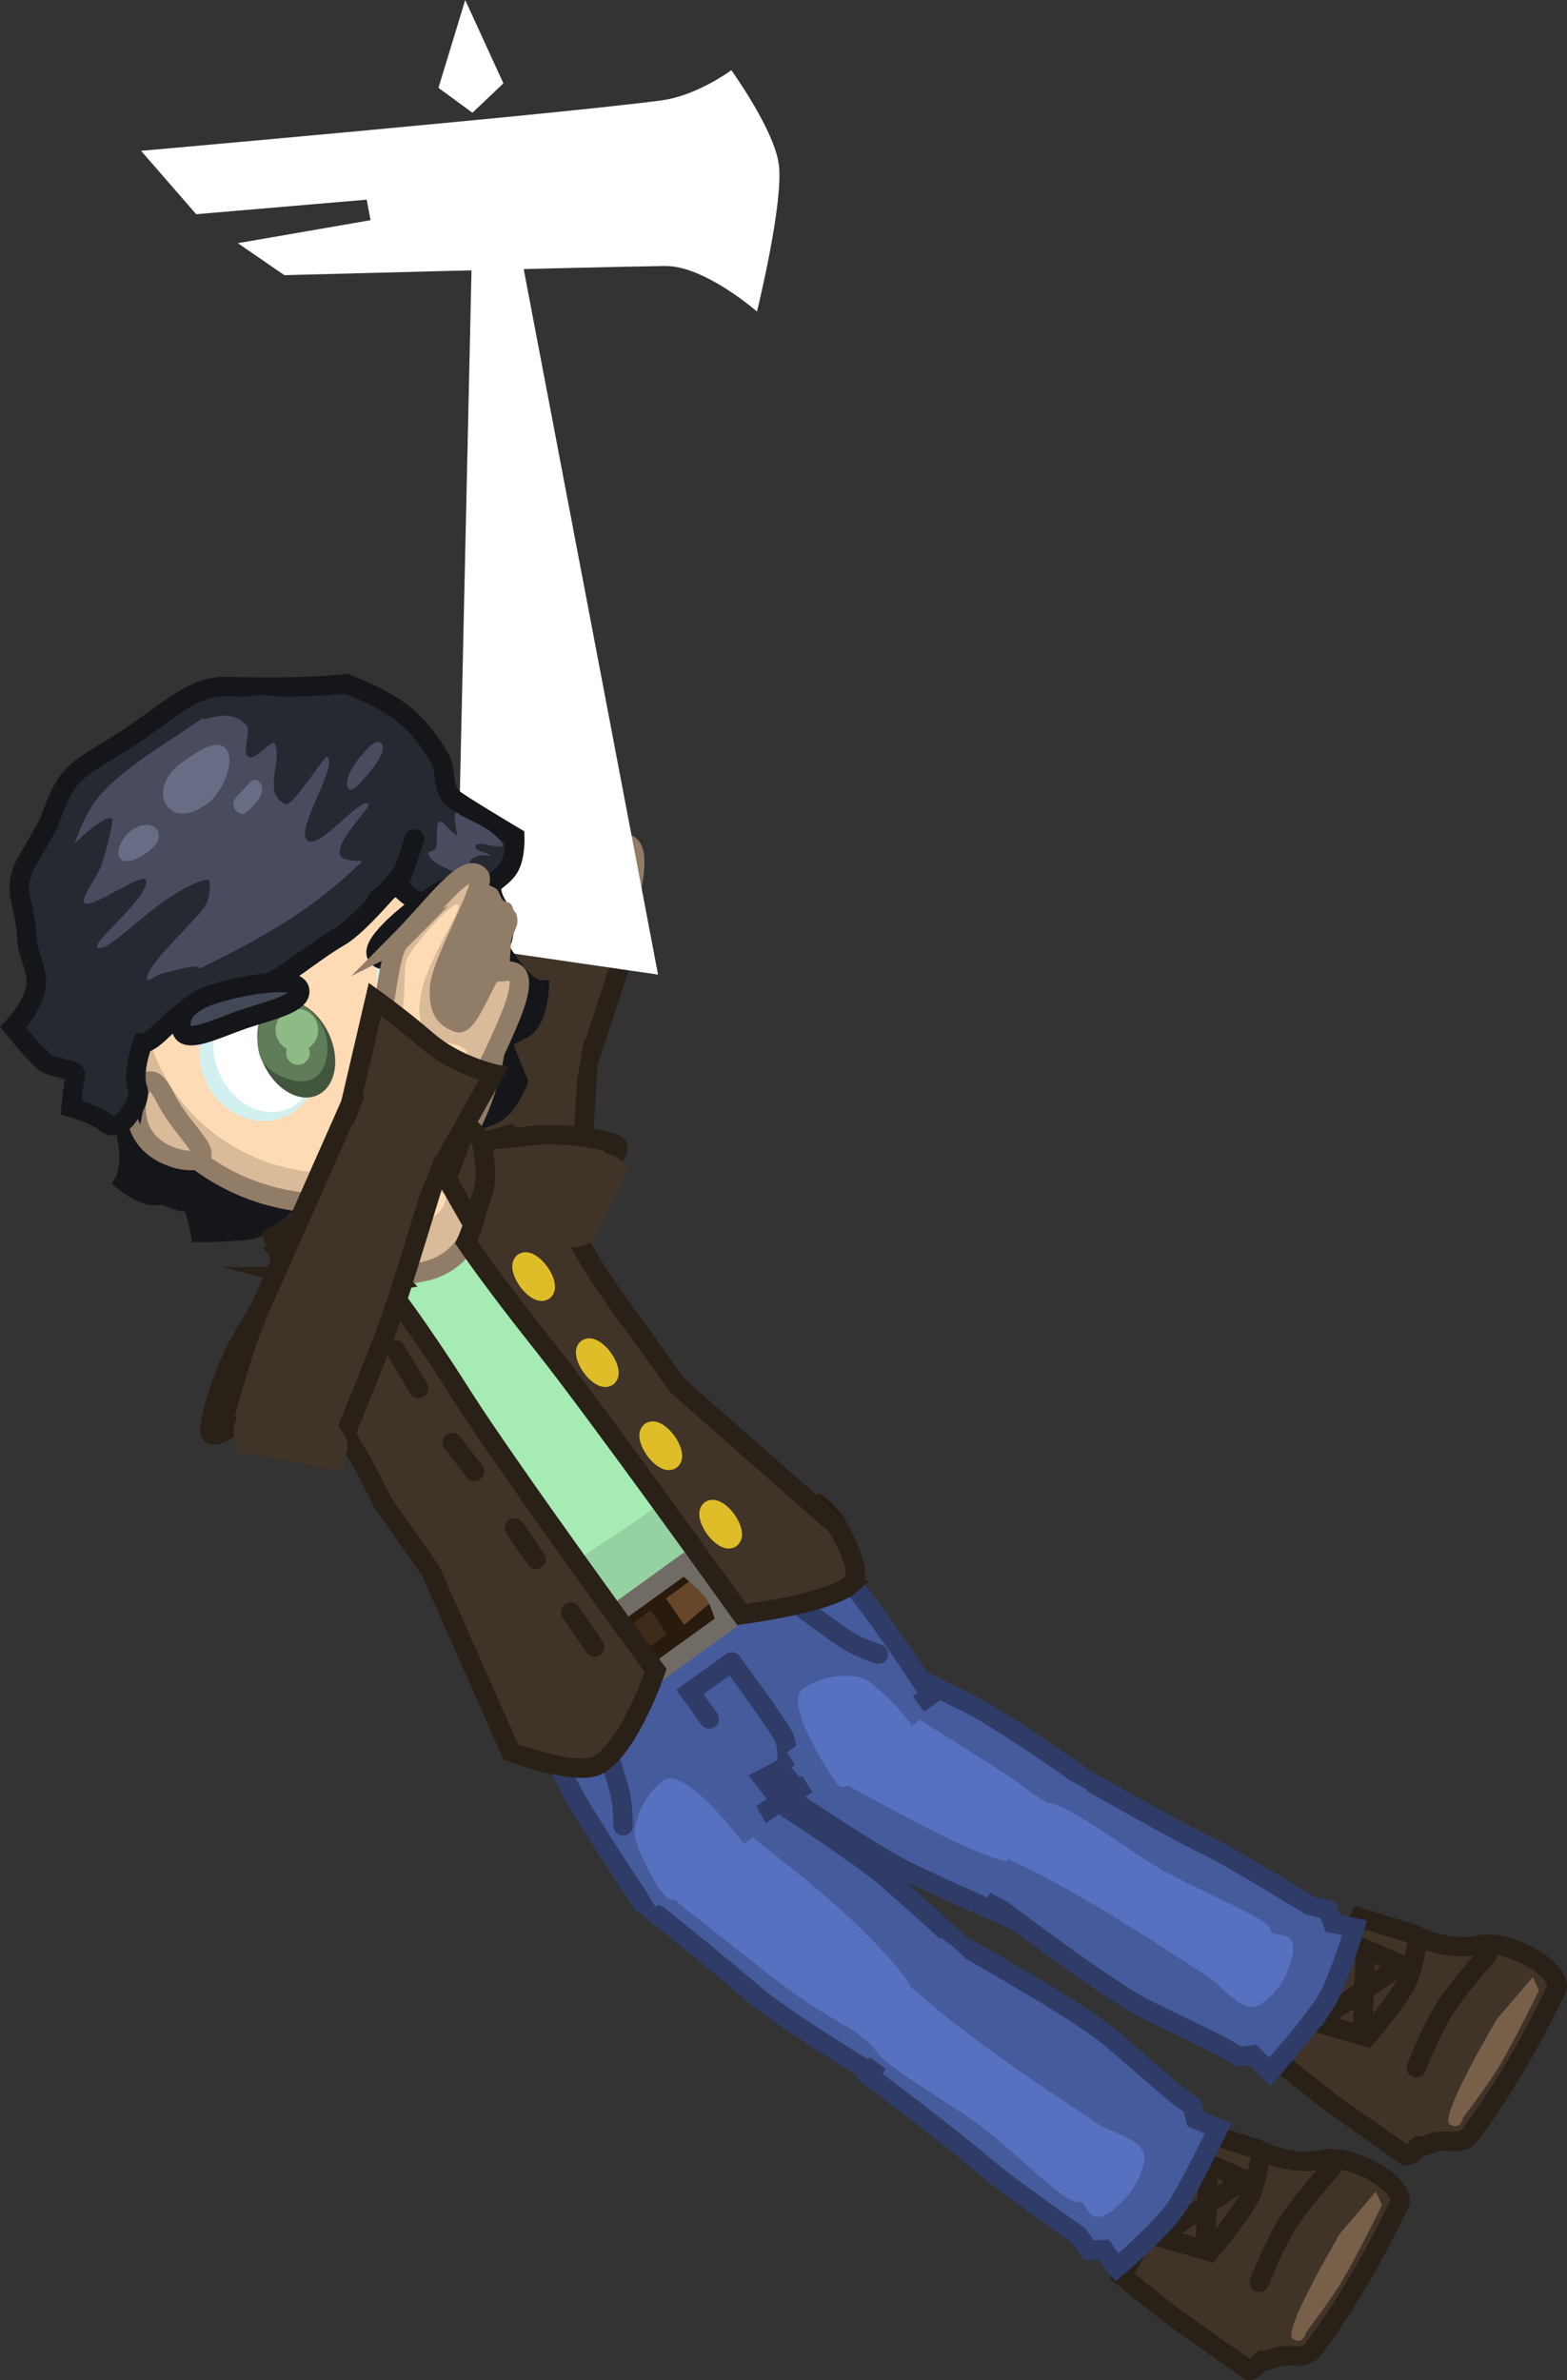 <svg version="1.1" xmlns="http://www.w3.org/2000/svg" xmlns:xlink="http://www.w3.org/1999/xlink" width="321.526" height="488.363" viewBox="0,0,321.526,488.363"><rect x="0" y="0" width="321.526" height="488.363" fill="#333333" stroke="none"/><g transform="translate(-97.211,92.86)"><g data-paper-data="{&quot;isPaintingLayer&quot;:true}" fill-rule="nonzero" stroke-linejoin="miter" stroke-miterlimit="10" stroke-dasharray="" stroke-dashoffset="0" style="mix-blend-mode: normal"><g data-paper-data="{&quot;index&quot;:null}" stroke-linecap="butt"><g><g><path d="M216.721,124.983c0.543,1.232 -0.656,7.635 -0.741,8.41c-2.635,23.91 -1.549,28.742 -1.549,28.742c0,0 -6.177,9.241 -10.347,9.816c-2.967,0.409 -12.171,-6.418 -12.171,-6.418c0,0 3.731,-25.113 6.128,-34.857c0.565,-2.298 -0.376,-4.627 0.495,-12.854c0.694,-6.546 15.129,0.235 18.185,7.161z" fill="#d9bb9a" stroke="#917c67" stroke-width="4"/><path d="M201.13,112.248c0.736,-2.651 14.485,7.432 15.221,7.637c0.736,0.204 -0.403,2.778 -1.14,5.429c-0.736,2.651 -0.931,5.678 -1.668,5.474c-0.123,-0.034 -12.869,-11.002 -12.911,-12.016c-0.112,-2.678 -0.117,-4.313 0.497,-6.523z" fill="#d9bb9a" stroke="none" stroke-width="0"/><path d="M198.152,170.058c-2.452,-0.306 -2.009,-8.818 -0.602,-19.171c1.407,-10.353 2.551,-12.055 3.765,-19.317c0.818,-4.892 1.188,-11.364 1.35,-16.921c0.275,-9.457 11.802,3.553 11.904,3.925c0.092,0.338 -2.522,7.486 -2.7,8.144c-2.045,7.567 -5.064,17.527 -4.898,19.988c0.365,5.436 1.517,14.137 0.975,18.119c-1.407,10.353 -7.343,5.538 -9.794,5.232z" fill="#ffdbb5" stroke="none" stroke-width="0"/></g><path d="M208.813,119.901c2.845,1.982 8.896,7.253 8.896,7.253c0,0 -1.086,20.197 -2.186,27.811c-1.094,7.576 -4.756,28.002 -4.756,28.002l-25.885,-0.199c0,0 0.747,-15.598 2.917,-24.885c2.22,-9.502 9.969,-43.449 9.969,-43.449c0,0 7.778,3.191 11.045,5.467z" fill="#403328" stroke="#292018" stroke-width="4"/></g><g><path d="M208.865,76.974c1.98,-7.129 4.775,-14.263 9.136,-13.052c1.434,0.398 1.208,0.396 2.302,1.876c1.083,1.465 1.858,-0.223 2.832,1.812c0.382,0.798 0.871,0.179 1.333,2.209c0.318,1.398 -0.626,3.046 -0.419,4.782c0.307,2.566 0.866,5.832 0.608,6.759c-1.98,7.129 -7.121,11.926 -11.482,10.715c-4.361,-1.211 -6.291,-7.972 -4.311,-15.101z" fill="#917c67" stroke="none" stroke-width="NaN"/><g><path d="M215.093,62.342c1.764,1.426 -4.475,19.149 -3.664,24.167c0.738,4.564 2.281,5.614 4.972,6.161c2.515,0.511 3.963,-12.143 5.496,-11.737c1.574,0.417 7.395,-4.701 4.96,8.242c-1.943,10.328 -7.168,26.172 -7.734,31.302c-0.815,2.774 -19.442,-6.131 -19.017,-10.103c0.565,-2.298 -0.31,-2.349 0.562,-10.576c0.817,-7.71 -0.983,-18.486 0.891,-21.291c5.662,-8.476 10.18,-18.876 13.532,-16.166z" fill="#d9bb9a" stroke="#917c67" stroke-width="4"/><path d="M203.824,109.684c0.275,-9.457 0.985,-11.271 1.047,-16.21c0.063,-4.939 -1.882,-10.029 -0.964,-12.346c2.463,-6.212 9.192,-16.078 8.012,-10.713c-0.962,4.374 -4.098,12.508 -4,17.919c0.046,2.543 0.355,6.616 3.766,8.695c1.375,0.838 7.988,-1.286 8.126,2.421c0.07,1.882 -0.914,3.52 -1.41,5.992c-2.013,10.034 -3.491,10.238 -3.389,10.61c0.681,2.495 -11.35,-0.813 -11.188,-6.37z" fill="#ffdbb5" stroke="none" stroke-width="0"/></g><path d="M211.083,97.564c6.635,3.805 14.575,4.007 14.575,4.007l-7.194,21.867l-20.385,-11.12l0.773,-21.075c0,0 5.994,2.746 12.23,6.322z" fill="#403328" stroke="#292018" stroke-width="4"/><path d="M217.375,118.922l-1.713,9.483l-16.317,-10.852l1.637,-8.546z" fill="#403328" stroke="none" stroke-width="0"/></g></g><path d="M190.874,101.095l3.556,-159.883l5.213,-5.234l32.591,171.135z" fill="#ffffff" stroke="none" stroke-width="0" stroke-linecap="butt"/><path d="M155.559,-36.399l-9.544,-6.565l27.235,-4.717l-0.801,-4.21l-34.985,2.981l-11.307,-13.005c0,0 87.573,-7.727 106.885,-10.364c7.247,-0.989 14.229,-6.173 14.229,-6.173c0,0 8.948,12.381 9.765,19.532c0.913,7.998 -4.504,29.982 -4.504,29.982c0,0 -10.803,-9.455 -18.878,-9.343c-16.33,0.228 -78.094,1.88 -78.094,1.88z" fill="#ffffff" stroke="none" stroke-width="0" stroke-linecap="butt"/><path d="M187.178,-74.837l5.488,-18.022l7.834,17.104l-6.353,6.028z" fill="#ffffff" stroke="none" stroke-width="0" stroke-linecap="butt"/><g data-paper-data="{&quot;index&quot;:null}"><path d="M415.181,311.631c2.352,2.744 1.339,3.747 1.339,3.747c0,0 -7.559,16.379 -17.5,29.584c-2.193,2.913 -5.259,0.59 -8.325,2.035c-2.42,1.141 -2.019,-0.072 -2.578,0.637c-1.858,2.357 -2.462,1.786 -2.462,1.786c0,0 -13.45,-9.472 -14.874,-10.495c-2.724,-1.958 -11.115,-8.792 -11.115,-8.792l16.558,-29.555l11.093,3.469c0,0 6.699,3.713 13.635,2.147c4.182,-0.945 11.8,2.601 14.229,5.435z" fill="#403328" stroke="#292018" stroke-width="4" stroke-linecap="butt"/><path d="M404.385,321.368l7.329,-8.564l1.267,2.751c0,0 -5.018,10.22 -7.922,15.15c-2.548,4.326 -7.626,10.93 -7.626,10.93c0,0 -0.585,2.8 -2.796,1.347c-2.211,-1.453 9.747,-21.614 9.747,-21.614z" fill="#775f4a" stroke="none" stroke-width="0" stroke-linecap="butt"/><path d="M387.836,331.396c0,0 2.655,-6.888 5.515,-11.662c2.587,-4.318 9.092,-11.533 9.092,-11.533" fill="none" stroke="#292018" stroke-width="4" stroke-linecap="round"/><path d="M388.224,304.645c0,0 -0.937,6.422 -2.5,9.446c-1.895,3.665 -8.066,10.992 -8.066,10.992l-10.426,-3.031l15.356,-10.285" fill="none" stroke="#292018" stroke-width="4" stroke-linecap="round"/><path d="M376.761,323.539l0.63,-16.461l7.401,3.272" fill="none" stroke="#292018" stroke-width="4" stroke-linecap="round"/></g><g data-paper-data="{&quot;index&quot;:null}"><path d="M382.972,355.653c2.352,2.744 1.339,3.747 1.339,3.747c0,0 -7.559,16.379 -17.5,29.584c-2.193,2.913 -5.259,0.59 -8.325,2.035c-2.42,1.141 -2.019,-0.072 -2.578,0.637c-1.858,2.357 -2.462,1.786 -2.462,1.786c0,0 -13.45,-9.472 -14.874,-10.495c-2.724,-1.958 -11.115,-8.792 -11.115,-8.792l16.558,-29.555l11.093,3.469c0,0 6.699,3.713 13.635,2.147c4.182,-0.945 11.8,2.601 14.229,5.435z" fill="#403328" stroke="#292018" stroke-width="4" stroke-linecap="butt"/><path d="M372.175,365.39l7.329,-8.564l1.267,2.751c0,0 -5.018,10.22 -7.922,15.15c-2.548,4.326 -7.626,10.93 -7.626,10.93c0,0 -0.585,2.8 -2.796,1.347c-2.211,-1.453 9.747,-21.614 9.747,-21.614z" fill="#775f4a" stroke="none" stroke-width="0" stroke-linecap="butt"/><path d="M355.627,375.418c0,0 2.655,-6.888 5.515,-11.662c2.587,-4.318 9.092,-11.533 9.092,-11.533" fill="none" stroke="#292018" stroke-width="4" stroke-linecap="round"/><path d="M356.014,348.667c0,0 -0.937,6.422 -2.5,9.446c-1.895,3.665 -8.066,10.992 -8.066,10.992l-10.426,-3.031l15.356,-10.285" fill="none" stroke="#292018" stroke-width="4" stroke-linecap="round"/><path d="M344.552,367.561l0.63,-16.461l7.401,3.272" fill="none" stroke="#292018" stroke-width="4" stroke-linecap="round"/></g><path d="M123.597,142.755c-0.562,-6.437 -6.628,-24.055 -6.628,-24.055l72.557,-34.805c0,0 9.135,17.5 13.579,22.82c2.896,3.468 4.717,3.509 4.717,3.509c0,0 -0.418,6.517 -3.299,7.986c-0.922,0.471 -2.903,1.466 -4.19,2.173c-0.513,0.282 3.159,8.617 3.159,8.617c0,0 -1.892,5.102 -4.931,6.713c-1.261,0.668 -5.873,2.11 -7.187,2.856c-1.481,0.84 -3.912,3.747 -5.873,5.734c-3.17,3.212 -8.543,5.391 -8.543,5.391c0,0 -5.028,0.628 -8.851,0.683c-3.16,0.045 -4.971,-0.589 -7.105,0.261c-1.43,0.569 -10.642,8.154 -11.419,8.503c-1.89,0.847 -11.274,0.868 -11.274,0.868c0,0 -1.283,-6.862 -2.459,-6.387c-1.57,0.634 -4.921,-1.63 -5.837,-1.313c-2.832,0.978 -7.284,-2.733 -7.284,-2.733c0,0 1.282,-2.074 0.867,-6.82z" data-paper-data="{&quot;index&quot;:null}" fill="#14161a" stroke="#14161a" stroke-width="4" stroke-linecap="butt"/><path d="M185.598,225.528c0,0 -17.095,-28.3 -21.435,-30.473c-0.771,-0.386 -7.569,-3.208 -13.409,-1.039c-4.445,1.651 -8.301,8.996 -8.72,6.112c-0.969,-6.673 4.419,-14.526 7.86,-18.539c7.005,-8.167 13.044,-21.809 20.43,-27.14c8.072,-5.827 19.706,-8.721 33.312,-12.656c13.221,-3.824 15.421,5.473 15.421,5.473c0,0 -5.043,13.006 -4.971,13.857c0.348,4.117 17.483,29.255 17.483,29.255l27.626,26.01c0,0 -4.506,15.907 -23.926,29.218c-18.098,12.404 -34.261,14.545 -34.261,14.545z" data-paper-data="{&quot;index&quot;:null}" fill="#95d2a1" stroke="#67916f" stroke-width="4" stroke-linecap="butt"/><path d="M211.067,177.166c0.842,1.166 4.219,7.852 6.684,10.436c8.481,8.887 21.9,18.937 21.037,21.204c-2.121,5.567 -16.696,13.864 -20.737,16.84c-3.277,2.414 -14.878,11.168 -20.483,10.544c-4.349,-0.484 -7.031,-13.32 -12.978,-24.654c-1.717,-3.273 -6.839,-8.161 -8.485,-10.442c-1.775,-2.46 -13.284,-10.937 -16.306,-12.577c-1.106,-0.6 -3.077,3.464 -4.97,3.897c-1.642,0.375 -3.238,-2.828 -4.009,-3.725c-1.509,-1.755 0.159,-6.852 2.988,-10.738c2.829,-3.886 13.013,-14.782 18.436,-18.697c5.587,-4.033 17.933,-10.643 24.289,-11.838c1.198,-0.225 8.541,-2.321 9.531,0.499c0.715,2.037 3.14,5.164 1.838,6.952c-1.433,1.968 -6.629,2.541 -6.223,3.46c1.946,4.408 7.616,16.384 9.387,18.838z" data-paper-data="{&quot;index&quot;:null}" fill="#a6eab4" stroke="none" stroke-width="0" stroke-linecap="butt"/><g data-paper-data="{&quot;index&quot;:null}" stroke-linecap="butt"><path d="M156.027,169.244l-2.733,-8.412c0,0 11.76,-7.148 21.546,-11.544c9.786,-4.396 26.515,-9.229 26.515,-9.229l2.34,5.074z" fill="#292018" stroke="#292018" stroke-width="4"/><g><path d="M159.752,154.784l30.343,-13.723l6.008,12.062c0,0 -0.771,10.29 -8.973,13.956c-7.942,3.55 -24.638,0.538 -24.638,0.538z" fill="#d9bb9a" stroke="#917c67" stroke-width="4"/><path d="M188.564,152.367c0.517,1.121 -0.713,3.728 -3.187,4.868c-2.474,1.141 -5.255,0.383 -5.772,-0.738c-0.517,-1.121 1.426,-2.181 3.9,-3.322c2.474,-1.141 4.542,-1.93 5.059,-0.809z" fill="#ffdbb5" stroke="none" stroke-width="0"/></g></g><g data-paper-data="{&quot;index&quot;:null}" stroke-linecap="butt"><g fill="#465b9c"><path d="M251.314,315.817c-5.765,-5.052 -21.396,-17.553 -21.396,-17.553l18.934,-26.492c0,0 23.259,14.732 29.77,20.294c6.851,5.852 16.947,15.249 16.947,15.249c0,0 -2.751,12.201 -5.635,16.619c-2.757,4.224 -11.135,10.197 -11.135,10.197c0,0 -20.555,-12.244 -27.483,-18.314z" stroke="#2e3c67" stroke-width="4"/><path d="M232.954,298.386l-3.738,-2.667l14.005,-19.67l3.738,2.667z" stroke="none" stroke-width="0"/></g><path d="M240.884,301.167c-11.276,-8.738 -20.055,-17.011 -16.655,-22.037c7.861,-11.621 17.712,-2.634 35.891,11.726c10.801,8.532 21.915,19.383 25.348,25.988c1.716,3.301 0.76,6.755 -0.208,8.228c-1.422,2.164 -3.714,3.895 -6.45,3.569c-1.65,-0.197 -4.08,-3.595 -7.391,-5.414c-2.417,-1.328 -5.396,-3.159 -9.11,-5.6c-5.144,-3.381 -16.628,-12.743 -21.424,-16.46z" fill="#5671c0" stroke="none" stroke-width="0"/></g><g data-paper-data="{&quot;index&quot;:null}" stroke-linecap="butt"><g fill="#465b9c"><path d="M326.305,372.477l-2.597,-3.77l-2.995,0.176l-2.315,-3.132c0,0 -15.266,-10.688 -18.754,-13.792c-5.732,-5.101 -24.03,-18.842 -24.03,-18.842l17.646,-27.599c0,0 25.558,14.301 32.035,19.913c2.699,2.338 13.162,11.368 13.162,11.368l3.337,2.394l0.766,2.762l4.623,1.838c0,0 -5.525,11.523 -8.57,16.188c-2.911,4.459 -12.307,12.497 -12.307,12.497z" stroke="#2e3c67" stroke-width="4"/><path d="M279.642,332.097l-4.408,-3.118l15.031,-24.31c0,0 4.331,3.127 4.898,4.291c0.219,0.45 -3.338,5.871 -3.338,5.871z" stroke="none" stroke-width="0"/></g><path d="M277.653,328.863c-3.044,-3.152 -0.178,-4.115 1.412,-6.697c3.253,-2.967 3.012,-9.217 5.81,-6.706c13.492,12.111 32.515,23.836 37.408,27.349c2.758,1.981 10.258,3.219 9.726,7.565c-0.207,1.689 -1.601,5.411 -3.747,7.658c-2.257,2.363 -3.818,3.812 -5.815,3.992c-1.997,0.18 -2.831,-3.563 -3.613,-3.14c-2.492,1.346 -13.107,-10.312 -21.624,-16.429c-4.534,-3.256 -16.092,-10.005 -19.557,-13.593z" fill="#5671c0" stroke="none" stroke-width="0"/></g><path d="M124.174,128.391c-11.437,-23.851 -3.551,-44.332 17.373,-54.366c20.924,-10.034 41.832,-3.361 53.269,20.49c11.437,23.851 -1.044,49.948 -10.495,54.71c-21.702,10.936 -48.71,3.017 -60.148,-20.834z" data-paper-data="{&quot;index&quot;:null}" fill="#d9bb9a" stroke="#917c67" stroke-width="4" stroke-linecap="butt"/><path d="M189.585,97.615c9.15,19.081 1.987,41.636 -7.692,46.277c-18.846,9.383 -42.659,1.337 -51.809,-17.744c-9.15,-19.081 -4.582,-37.345 14.693,-46.589c19.036,-9.128 35.657,-1.025 44.807,18.056z" fill="#ffdbb5" stroke="none" stroke-width="0" stroke-linecap="butt"/><path d="M182.924,123.208c0.566,1.228 -0.685,5.282 -3.621,6.636c-2.936,1.354 -5.229,0.711 -5.795,-0.517c-0.566,-1.228 0.81,-2.576 3.746,-3.929c2.936,-1.354 5.105,-3.418 5.671,-2.19z" fill="#d9bb9a" stroke="none" stroke-width="0" stroke-linecap="butt"/><path d="M188.717,131.388c0,0 -4.815,5.014 -8.15,6.665c-3.417,1.692 -11.077,1.965 -11.077,1.965" fill="none" stroke="#d9bb9a" stroke-width="4" stroke-linecap="round"/><g data-paper-data="{&quot;index&quot;:null}" stroke-linecap="butt"><g fill="#465b9c"><path d="M304.112,300.568c0,0 -12.657,-5.5 -20.76,-9.447c-7.7,-3.751 -30.445,-19.265 -30.445,-19.265l17.177,-28.454c0,0 17.699,9.357 24.635,12.626c8.335,3.929 27.717,17.958 27.717,17.958c0,0 -2.269,10.227 -5.11,14.521z" stroke="#2e3c67" stroke-width="4"/><path d="M258.608,267.245l-3.933,-2.371l12.775,-21.078l3.933,2.371z" stroke="none" stroke-width="0"/></g><path d="M298.748,268.069c3.714,2.441 6.686,4.282 8.861,5.978c2.98,2.324 6.974,4.076 7.801,5.525c1.371,2.404 1.874,2.659 0.422,4.868c-0.988,1.503 -4.927,5.497 -8.658,5.263c-7.466,-0.468 -20.762,-8.001 -32.892,-14.51c-20.416,-10.955 -32.597,-16.396 -24.889,-28.466c3.334,-5.22 13.881,0.364 26.388,7.228c5.32,2.92 22.966,14.114 22.966,14.114z" fill="#5671c0" stroke="none" stroke-width="0"/></g><g data-paper-data="{&quot;index&quot;:null}" stroke-linecap="butt"><g fill="#465b9c"><path d="M368.881,318.476c-2.972,4.492 -11.127,13.784 -11.127,13.784l-3.54,-3.487l-2.805,0.341l-3.518,-2.118c0,0 -12.407,-6.072 -15.615,-7.635c-7.7,-3.751 -31.005,-21.48 -31.005,-21.48l17.737,-26.239c0,0 19.847,11.384 26.783,14.654c4.221,1.99 20.078,11.778 20.078,11.778l3.769,0.92l1.06,2.77l4.459,0.936c0,0 -3.435,11.484 -6.276,15.778z" stroke="#2e3c67" stroke-width="4"/><path d="M309.416,292.617c0,0 -3.448,5.236 -3.943,5.206c-1.281,-0.077 -5.865,-2.819 -5.865,-2.819l15.981,-23.244l4.718,2.645z" stroke="none" stroke-width="0"/></g><path d="M334.384,290.077c8.985,5.404 23.827,10.632 23.626,13.384c-0.063,0.864 3.655,0.218 4.304,2.088c0.649,1.87 -0.023,3.821 -1.239,6.741c-1.156,2.777 -3.949,5.425 -5.39,6.243c-3.707,2.103 -7.875,-4.204 -10.785,-5.954c-5.162,-3.104 -23.483,-15.897 -39.903,-23.552c-3.405,-1.588 2.335,-3.705 3.69,-7.75c1.684,-2.4 1.387,-5.347 5.471,-3.776c4.648,1.788 15.442,9.7 20.225,12.577z" fill="#5671c0" stroke="none" stroke-width="0"/></g><g data-paper-data="{&quot;index&quot;:null}"><g><g><path d="M228.56,296.99c0,0 -10.206,-15.226 -14.151,-22.478c-3.93,-7.225 -8.286,-18.426 -8.286,-18.426l52.12,-37.095c0,0 10.196,8.704 14.278,13.804c7.574,9.463 15.596,22.17 15.596,22.17l-27.178,19.528l-3.607,-4.258l-3.504,1.846l3.558,4.566z" fill="#465b9c" stroke="#2e3c67" stroke-width="4" stroke-linecap="butt"/><path d="M247.327,248.135c0,0 8.426,11.374 10.487,14.969c1.113,1.941 0.904,4.899 0.904,4.899" fill="none" stroke="#2e3c67" stroke-width="4" stroke-linecap="round"/><path d="M242.749,259.84l-3.987,-5.523l8.564,-6.182" fill="none" stroke="#2e3c67" stroke-width="4" stroke-linecap="round"/><path d="M220.604,262.746c0,0 3.047,8.988 3.861,12.467c0.607,2.594 0.587,6.541 0.587,6.541" fill="none" stroke="#2e3c67" stroke-width="4" stroke-linecap="round"/><path d="M277.477,246.538c0,0 -3.753,-1.224 -6.024,-2.617c-3.045,-1.868 -10.616,-7.591 -10.616,-7.591" data-paper-data="{&quot;index&quot;:null}" fill="none" stroke="#2e3c67" stroke-width="4" stroke-linecap="round"/><path d="M231.67,298.334l-5.529,-9.11l23.378,-16.537l5.26,9.304z" fill="#465b9c" stroke="none" stroke-width="0" stroke-linecap="butt"/><path d="M264.443,275.671l-5.741,-8.957l22.308,-16.439l6.278,8.788z" data-paper-data="{&quot;index&quot;:null}" fill="#465b9c" stroke="none" stroke-width="0" stroke-linecap="butt"/></g><g stroke="#281a0d" stroke-width="4" stroke-linecap="butt"><path d="M206.79,263.481c0,0 -2.547,-3.091 -3.29,-4.61c-0.803,-1.641 -0.539,-4.44 -0.539,-4.44l7.71,-6.003c0,0 4.814,1.221 5.783,2.564c0.969,1.342 0.031,5.491 0.031,5.491z" fill="#3f2b1a"/><path d="M216.337,257.639l-4.526,-9.335l8.283,-5.891c0,0 4.814,1.221 5.783,2.564c0.969,1.342 0.031,5.491 0.031,5.491z" fill="#67472a"/><path d="M226.319,250.697l-4.563,-9.045l8.32,-6.18c0,0 4.814,1.221 5.783,2.564c0.969,1.342 0.031,5.491 0.031,5.491z" fill="#3f2b1a"/><path d="M237.179,243.476l-6.063,-8.849l9.065,-6.595c0,0 4.853,0.98 5.883,2.276c1.03,1.296 0.297,5.5 0.297,5.5z" fill="#67472a"/><path d="M246.781,236.016l-5.329,-8.854l8.331,-6.59c0,0 4.853,0.98 5.883,2.276c1.03,1.296 0.297,5.5 0.297,5.5z" fill="#3f2b1a"/><path d="M256.52,228.729l-5.423,-8.524l6.436,-5.484c0,0 4.27,1.401 5.286,2.706c1.017,1.306 0.813,5.127 0.813,5.127z" fill="#67472a"/></g><path d="M211.838,261.764l-6.529,-11.036l4.598,-3.502l7.984,9.986z" fill="#465b9c" stroke="#2e3c67" stroke-width="4" stroke-linecap="butt"/><g fill="#67472a" stroke="#281a0d" stroke-width="4" stroke-linecap="butt"><path d="M255.456,228.096l-0.639,-10.205l10.163,-2.109c0,0 3.758,3.032 4.068,4.637c0.31,1.605 -2.21,4.994 -2.21,4.994z"/></g><path d="M231.941,250.314c0,0 -3.887,-3.342 -5.33,-5.341c-1.422,-1.97 -3.266,-6.568 -3.266,-6.568l14.22,-10.264c0,0 4.638,3.701 6.151,5.798c1.327,1.839 2.445,6.111 2.445,6.111z" fill="none" stroke="#716b65" stroke-width="4" stroke-linecap="butt"/><path d="M255.667,230.208l-6.964,-10.722l4.772,-3.261l8.418,9.673z" data-paper-data="{&quot;index&quot;:null}" fill="#465b9c" stroke="#2e3c67" stroke-width="4" stroke-linecap="butt"/></g><path d="M249.845,285.495c1.777,2.463 -10.173,8.437 -14.226,11.362c-2.168,1.565 -7.061,-9.106 -7.938,-11.991c-1.042,-3.431 1.63,-9.49 5.683,-12.415c4.053,-2.926 14.704,10.581 16.481,13.044z" fill="#5671c0" stroke="none" stroke-width="0" stroke-linecap="butt"/><path d="M269.137,273.41c-1.777,-2.463 -11.243,-16.825 -7.19,-19.75c4.053,-2.926 10.646,-3.554 13.573,-1.484c2.462,1.74 11.049,9.745 8.881,11.31c-4.053,2.926 -13.487,12.386 -15.264,9.924z" data-paper-data="{&quot;index&quot;:null}" fill="#5671c0" stroke="none" stroke-width="0" stroke-linecap="butt"/></g><g data-paper-data="{&quot;index&quot;:null}" stroke="none" stroke-width="0" stroke-linecap="butt"><path d="M197.583,103.25c3.076,6.673 0.698,14.328 -5.313,17.099c-6.01,2.771 -13.377,-0.392 -16.453,-7.064c-3.076,-6.673 -0.698,-14.328 5.313,-17.099c6.01,-2.771 13.377,0.392 16.453,7.064z" fill="#d3f0f1"/><path d="M180.491,97.599c4.989,-2.3 11.317,0.79 14.135,6.903c2.818,6.112 1.058,12.932 -3.93,15.232c-4.989,2.3 -11.317,-0.79 -14.135,-6.903c-2.818,-6.112 -1.058,-12.932 3.93,-15.232z" fill="#ffffff"/></g><g data-paper-data="{&quot;index&quot;:null}" stroke="none" stroke-width="0" stroke-linecap="butt"><g data-paper-data="{&quot;index&quot;:null}"><path d="M198,104.801c2.41,5.227 1.36,10.85 -2.346,12.558c-3.706,1.708 -8.663,-1.144 -11.073,-6.371c-2.41,-5.227 -1.36,-10.85 2.346,-12.558c3.706,-1.708 8.663,1.144 11.073,6.371z" fill="#41563d"/><path d="M193.883,114.403c-3.426,1.58 -7.985,-1.892 -9.316,-4.779c-1.331,-2.887 -2.454,-8.632 2.997,-11.146c3.426,-1.58 8.585,2.305 9.916,5.192c1.331,2.887 -0.171,9.153 -3.597,10.732z" fill="#5f7d59"/></g><path d="M184.272,107.294c-1.012,-2.195 -0.053,-4.795 2.142,-5.807c2.195,-1.012 4.795,-0.053 5.807,2.142c1.012,2.195 0.053,4.795 -2.142,5.807c-2.195,1.012 -4.795,0.053 -5.807,-2.142z" fill="#8ebb85"/><path d="M189.487,109.709c-0.56,-1.214 -0.029,-2.653 1.185,-3.212c1.214,-0.56 2.653,-0.029 3.212,1.185c0.56,1.214 0.029,2.653 -1.185,3.212c-1.214,0.56 -2.653,0.029 -3.212,-1.185z" fill="#8ebb85"/></g><g data-paper-data="{&quot;index&quot;:null}" stroke="none" stroke-width="0" stroke-linecap="butt"><path d="M144.797,111.999c6.01,-2.771 13.377,0.392 16.453,7.064c3.076,6.673 0.698,14.328 -5.313,17.099c-6.01,2.771 -13.377,-0.392 -16.453,-7.064c-3.076,-6.673 -0.698,-14.328 5.313,-17.099z" fill="#d3f0f1"/><path d="M160.422,119.334c2.818,6.112 1.058,12.932 -3.93,15.232c-4.989,2.3 -11.317,-0.79 -14.135,-6.903c-2.818,-6.112 -1.058,-12.932 3.93,-15.232c4.989,-2.3 11.317,0.79 14.135,6.903z" fill="#ffffff"/></g><g data-paper-data="{&quot;index&quot;:null}" stroke="none" stroke-width="0" stroke-linecap="butt"><g data-paper-data="{&quot;index&quot;:null}"><path d="M153.632,112.912c3.706,-1.708 8.663,1.144 11.073,6.371c2.41,5.227 1.36,10.85 -2.346,12.558c-3.706,1.708 -8.663,-1.144 -11.073,-6.371c-2.41,-5.227 -1.36,-10.85 2.346,-12.558z" fill="#41563d"/><path d="M150.765,124.34c-1.331,-2.887 -0.935,-9.333 2.491,-10.912c5.451,-2.513 9.091,2.072 10.422,4.959c1.331,2.887 1.01,8.608 -2.416,10.188c-3.426,1.58 -9.166,-1.348 -10.497,-4.234z" fill="#5f7d59"/></g><path d="M159.956,122.457c-2.195,1.012 -4.795,0.053 -5.807,-2.142c-1.012,-2.195 -0.053,-4.795 2.142,-5.807c2.195,-1.012 4.795,-0.053 5.807,2.142c1.012,2.195 0.053,4.795 -2.142,5.807z" fill="#8ebb85"/><path d="M159.363,125.396c-1.214,0.56 -2.653,0.029 -3.212,-1.185c-0.56,-1.214 -0.029,-2.653 1.185,-3.212c1.214,-0.56 2.653,-0.029 3.212,1.185c0.56,1.214 0.029,2.653 -1.185,3.212z" fill="#8ebb85"/></g><g data-paper-data="{&quot;index&quot;:null}" stroke-linecap="butt"><g data-paper-data="{&quot;index&quot;:null}" fill="#403328"><g><path d="M271.912,232.141c-4.295,3.948 -22.527,6.279 -22.527,6.279c0,0 -29.687,-41.496 -41.015,-55.737c-10.497,-13.196 -15.489,-20.63 -15.489,-20.63c0,0 3.689,-7.807 2.509,-13.094c-0.717,-3.216 -2.803,-4.513 -1.724,-5.704c2.551,-2.817 5.131,-2.109 11.688,-3.003c6.557,-0.894 15.466,0.457 18.047,1.657c2.581,1.2 -3.521,5.098 -3.521,5.098c0,0 -2.907,6.34 -5.054,10.31c-1.668,3.084 12.896,22.282 12.896,22.282l8.514,11.868l32.579,28.661c0,0 6.011,9.333 3.096,12.013z" stroke="#292018" stroke-width="4"/><path d="M219.831,143.213c0,0 3.106,0.903 4.056,1.472c0.897,0.537 2.159,2.158 2.159,2.158c0,0 -5.988,12.969 -7.289,14.774c-0.43,0.597 -3.789,2.658 -6.07,0.359c-2.281,-2.299 -2.17,-6.2 -2.17,-6.2z" stroke="none" stroke-width="NaN"/></g><path d="M196.663,150.234c-0.56,2.974 -2.608,7.797 -2.608,7.797l-5.164,-9.07l4.144,-11.044l2.914,3.026c0,0 1.298,6.194 0.714,9.292z" stroke="#292018" stroke-width="4"/></g><path d="M207.887,168.22c1.146,1.588 1.546,3.257 0.893,3.728c-0.653,0.471 -2.111,-0.434 -3.257,-2.022c-1.146,-1.588 -1.546,-3.257 -0.893,-3.728c0.653,-0.471 2.111,0.434 3.257,2.022z" fill="#dfbd28" stroke="#dfbd28" stroke-width="4"/><path d="M220.95,185.883c1.146,1.588 1.546,3.257 0.893,3.728c-0.653,0.471 -2.111,-0.434 -3.257,-2.022c-1.146,-1.588 -1.546,-3.257 -0.893,-3.728c0.653,-0.471 2.111,0.434 3.257,2.022z" fill="#dfbd28" stroke="#dfbd28" stroke-width="4"/><path d="M233.976,202.933c1.146,1.588 1.546,3.257 0.893,3.728c-0.653,0.471 -2.111,-0.434 -3.257,-2.022c-1.146,-1.588 -1.546,-3.257 -0.893,-3.728c0.653,-0.471 2.111,0.434 3.257,2.022z" fill="#dfbd28" stroke="#dfbd28" stroke-width="4"/><path d="M246.263,219.022c1.146,1.588 1.546,3.257 0.893,3.728c-0.653,0.471 -2.111,-0.434 -3.257,-2.022c-1.146,-1.588 -1.546,-3.257 -0.893,-3.728c0.653,-0.471 2.111,0.434 3.257,2.022z" fill="#dfbd28" stroke="#dfbd28" stroke-width="4"/></g><g data-paper-data="{&quot;index&quot;:null}" stroke="#292018" stroke-width="4"><path d="M202.006,266.605l-16.416,-37.142l-9.798,-13.928c0,0 -10.397,-21.908 -14.567,-20.778c-5.368,1.455 -13.681,3.212 -13.681,3.212c0,0 -7.264,5.75 -7.274,2.695c-0.01,-3.056 2.977,-12.993 7.218,-19.893c4.241,-6.9 4.763,-9.847 9.085,-11.991c1.828,-0.907 2.19,1.634 5.312,3.114c5.133,2.434 15.423,0.151 15.423,0.151c0,0 5.553,7.029 14.592,21.277c9.755,15.377 39.839,56.586 39.839,56.586c0,0 -5.267,15.527 -11.684,19.311c-4.356,2.568 -18.048,-2.614 -18.048,-2.614z" fill="#403328" stroke-linecap="butt"/><path d="M158.513,169.103l-3.659,-4.578l16.778,-2.266l7.237,7.574c0,0 -6.242,1.16 -9.74,1.116c-3.644,-0.046 -10.617,-1.846 -10.617,-1.846z" fill="#403328" stroke-linecap="butt"/><path d="M178.347,184.117l4.76,7.87" fill="none" stroke-linecap="round"/><path d="M190.034,203.114l4.504,5.922" fill="none" stroke-linecap="round"/><path d="M207.193,227.078l-4.404,-6.421" fill="none" stroke-linecap="round"/><path d="M214.302,237.947l4.91,7.122" fill="none" stroke-linecap="round"/></g><path d="M133.59,136.391c3.3,4.538 5.781,6.752 4.859,8.22c-0.922,1.468 -8.15,0.555 -11.45,-3.983c-3.3,-4.538 -1.512,-10.518 0.008,-11.352c2.765,-1.518 3.284,2.578 6.583,7.116z" data-paper-data="{&quot;index&quot;:null}" fill="#d9bb9a" stroke="#917c67" stroke-width="4" stroke-linecap="butt"/><g data-paper-data="{&quot;index&quot;:null}"><g><path d="M125.43,130.437c0.911,2.577 -2.463,6.364 -2.463,6.364c0,0 -2.04,2.48 -4.271,0.577c-1.817,-1.55 -6.916,-3.04 -6.916,-3.04c0,0 0.315,-3.133 0.868,-6.771c0.143,-0.94 -4.377,-1.308 -6.008,-2.301c-1.631,-0.993 -6.752,-7.348 -6.752,-7.348c0,0 5.208,-5.265 4.758,-10.064c-0.223,-2.381 -1.76,-5.683 -1.834,-7.226c-0.421,-8.79 -2.888,-9.621 -0.836,-15.269c0.215,-0.59 5.104,-8.911 5.294,-9.442c3.314,-9.252 4.282,-10.109 13.362,-15.521c9.601,-5.723 15.458,-12.572 22.885,-12.384c4.85,0.123 16.913,0.323 24.782,-0.562c9.698,3.857 14.418,7.033 19.197,15.421c1.533,2.691 0.155,5.723 2.685,8.091c1.148,1.074 12.652,7.911 12.652,7.911c0,0 0.159,4.036 -1.182,6.268c-1.329,2.211 -3.626,2.837 -3.612,4.101c0.03,2.757 2.104,4.619 2.544,6.456c0.32,1.337 0.113,2.23 -0.171,3.752c-0.479,2.57 -1.914,-0.389 -2.749,-2.394c-1.561,-3.748 -3.66,-5.954 -3.379,-5.368c-1.083,1.39 0.067,0.819 -6.675,2.643c-0.375,0.101 -2.768,-1.907 -4.622,-2.352c-1.854,-0.444 -4.775,-3.799 -4.775,-3.799c0,0 -7.339,8.841 -11.267,11.115c-5.667,3.281 -11.519,8.506 -15.058,9.733c-8.651,2.999 -12.785,3.748 -16.094,5.193c-3.08,1.344 -6.993,6.906 -9.309,6.948c0,0 -2.25,5.886 -1.055,9.269z" fill="#252931" stroke="#14161a" stroke-width="4" stroke-linecap="butt"/><path d="M174.352,80.897c-17.168,18.923 -39.085,25.1 -55.434,34.826c-3.385,2.014 -5.899,-0.337 -5.899,-0.337c0,0 2.792,-9.452 -1.368,-18.473c-2.002,-4.342 -0.871,-15.983 4.466,-24.435c4.436,-7.025 17.196,-13.887 22.987,-18.253c3.75,-2.828 5.161,0.578 8.938,-1.163c10.72,-4.943 12.851,2.067 19.513,7.256c4.849,3.777 9.251,17.874 6.798,20.578z" fill="#494c5e" stroke="none" stroke-width="0" stroke-linecap="butt"/><path d="M153.604,59.789c-0.564,-1.224 -4.271,3.879 -5.583,2.52c-0.963,-0.997 0.311,-3.833 0.006,-5.871c-0.088,-0.587 -1.764,-2.211 -4.201,-2.443c-2.029,-0.193 -4.892,1.008 -4.971,0.598c-0.32,-1.665 8.16,-4.072 9.007,-4.462c3.363,-1.55 19.799,2.018 21.399,5.487c0.097,0.21 12.628,15.624 10.67,25.502c-0.283,1.426 -7.051,4.559 -8.301,2.855c-0.393,-0.536 -4.836,0.321 -4.744,-2.049c0.126,-3.23 6.531,-9.256 5.947,-9.832c-1.669,-1.645 -10.246,9.808 -12.657,7.41c-2.412,-2.398 6.912,-15.85 4.006,-17.099c-2.29,2.409 -6.997,10.447 -8.538,9.688c-4.67,-2.301 -0.44,-8.834 -2.039,-12.303z" fill="#252931" stroke="none" stroke-width="0" stroke-linecap="butt"/><path d="M127.377,107.794c-0.073,1.346 1.692,-0.694 3.586,-1.032c1.894,-0.338 7.845,-2.419 7.162,-0.475c-0.36,1.025 -9.894,4.393 -10.162,5.272c-0.495,1.622 -2.383,3.714 -3.315,3.663c-2.242,-0.122 -8.854,6.414 -12.354,2.37c-2.273,-2.627 0.332,-10.723 0.414,-12.225c0.013,-0.231 -6.509,-17.322 -0.162,-25.139c0.917,-1.129 7.416,-6.861 7.724,-4.77c0.097,0.657 -1.728,8.632 -2.917,10.685c-1.62,2.796 -3.183,5.267 -2.935,6.05c0.706,2.234 12.267,-6.475 12.744,-4.387c0.757,3.316 -11.412,12.915 -9.928,13.742c1.692,0.943 6.808,-4.43 12.579,-8.736c4.469,-3.335 10.016,-5.969 10.345,-4.912c0.305,0.982 0.088,4.01 -1.183,5.603c-3.696,4.634 -11.443,11.454 -11.597,14.293z" fill="#252931" stroke="none" stroke-width="0" stroke-linecap="butt"/><path d="M182.246,79.258c0,0 -2.415,7.735 -3.112,8.503c-1.395,1.535 -4.597,3.982 -4.597,3.982" fill="none" stroke="#14161a" stroke-width="4" stroke-linecap="round"/><path d="M131.449,72.462c-1.837,-2.588 -0.326,-6.464 2.79,-8.676c3.116,-2.212 7.623,-5.415 9.46,-2.827c1.837,2.588 -0.894,8.902 -4.01,11.114c-3.116,2.212 -6.403,2.977 -8.24,0.389z" fill="#686c85" stroke="none" stroke-width="0" stroke-linecap="butt"/><path d="M121.836,83.215c-1.061,-1.494 0.608,-4.469 2.407,-5.746c1.799,-1.277 4.132,-1.577 5.193,-0.082c1.061,1.494 -0.191,3.339 -1.99,4.616c-1.799,1.277 -4.549,2.706 -5.61,1.212z" fill="#686c85" stroke="none" stroke-width="0" stroke-linecap="butt"/><path d="M145.698,73.503c-1.275,-1.317 -0.497,-2.445 1.089,-3.979c1.585,-1.534 2.375,-3.252 3.65,-1.935c1.275,1.317 0.316,3.33 -1.269,4.864c-1.585,1.534 -2.194,2.367 -3.469,1.05z" fill="#686c85" stroke="none" stroke-width="0" stroke-linecap="butt"/></g><path d="M194.027,83.404c-1.286,0.954 1.587,3.076 0.608,3.527c-1.03,0.475 -3.57,-0.601 -5.398,-1.424c-2.343,-1.055 -3.537,-1.756 -4.034,-2.836c-0.541,-1.173 0.1,-0.392 1.276,-1.29c0.751,-0.573 -0.051,-5.199 0.864,-5.621c0.872,-0.402 1.607,1.637 3.621,2.795c0.32,0.184 -1.459,-6.058 0.471,-4.372c1.071,0.936 5.704,2.283 8.341,5.324c2.637,3.041 -4.249,-0.172 -4.922,1.103c-0.673,1.275 2.614,1.279 3.054,2.234c0,0 -2.08,-0.776 -3.881,0.56z" fill="#494c5e" stroke="none" stroke-width="0" stroke-linecap="butt"/><path d="M175.407,59.65c0.844,0.702 0.25,2.772 -2.306,5.846c-2.556,3.074 -3.507,4.166 -4.351,3.465c-0.844,-0.702 -0.23,-3.406 2.326,-6.48c2.556,-3.074 3.487,-3.532 4.331,-2.83z" fill="#494c5e" stroke="none" stroke-width="0" stroke-linecap="butt"/></g><path d="M186.48,98.658c-4.706,2.839 -10.315,7.116 -11.926,4.582c-1.611,-2.534 7.771,-10.04 12.476,-12.879c4.706,-2.839 7.993,-2.478 9.604,0.056c1.611,2.534 -5.449,5.403 -10.154,8.242z" data-paper-data="{&quot;index&quot;:null}" fill="#424956" stroke="#14161a" stroke-width="4" stroke-linecap="butt"/><path d="M134.542,118.55c-0.881,-2.87 0.98,-5.605 6.195,-7.339c5.215,-1.735 17.015,-3.994 17.896,-1.124c0.881,2.87 -6.014,4.359 -11.229,6.094c-5.215,1.735 -11.981,5.24 -12.862,2.369z" data-paper-data="{&quot;index&quot;:null}" fill="#424956" stroke="#14161a" stroke-width="4" stroke-linecap="butt"/><g data-paper-data="{&quot;index&quot;:null}" stroke-linecap="butt"><g><g><g><path d="M168.762,138.225c1.93,-6.294 14.806,3.119 16.484,10.5c0.298,1.313 -2.101,7.37 -2.333,8.114c-7.15,22.967 -12.311,30.954 -12.311,30.954c0,0 -2.522,4.856 -6.726,4.625c-2.991,-0.164 -10.722,-8.623 -10.722,-8.623c0,0 8.456,-23.939 12.669,-33.046c0.993,-2.147 0.514,-4.614 2.94,-12.523z" fill="#d9bb9a" stroke="#917c67" stroke-width="4"/><path d="M170.64,139.557c0.402,-2.65 0.709,-4.256 1.733,-6.308c1.229,-2.462 12.8,10.06 13.484,10.402c0.684,0.341 -0.926,2.65 -2.155,5.112c-1.229,2.462 -1.998,5.396 -2.682,5.055c-0.114,-0.057 -10.532,-13.256 -10.38,-14.26z" fill="#d9bb9a" stroke="none" stroke-width="0"/><path d="M169.028,186.161c-3.357,9.894 -8.265,4.035 -10.613,3.267c-2.348,-0.768 -0.289,-9.039 3.069,-18.934c3.357,-9.894 4.805,-11.347 7.383,-18.243c1.737,-4.646 3.336,-10.929 4.555,-16.353c2.075,-9.231 10.907,5.741 10.936,6.125c0.026,0.349 -3.904,6.867 -4.205,7.479c-3.451,7.037 -8.316,16.238 -8.623,18.686c-0.679,5.405 -1.209,14.166 -2.501,17.973z" fill="#ffdbb5" stroke="none" stroke-width="0"/></g><path d="M168.655,134.753c0,0 7.026,4.617 9.798,7.475c2.414,2.489 7.348,8.817 7.348,8.817c0,0 -5.788,19.185 -8.321,26.45c-2.52,7.227 -10.338,26.146 -10.338,26.146l-24.179,-4.271c0,0 3.711,-15.168 7.614,-23.87c3.993,-8.903 18.078,-40.748 18.078,-40.748z" fill="#403328" stroke="#292018" stroke-width="4"/></g><g><path d="M186.698,100.1c3.304,-6.62 7.409,-13.089 11.459,-11.068c1.331,0.665 1.111,0.619 1.902,2.28c0.783,1.645 1.867,0.136 2.435,2.319c0.223,0.857 0.821,0.342 0.887,2.423c0.046,1.433 -1.196,2.87 -1.324,4.614c-0.188,2.577 -0.264,5.89 -0.693,6.751c-3.304,6.62 -9.266,10.348 -13.316,8.326c-4.05,-2.021 -4.654,-9.027 -1.35,-15.646z" fill="#917c67" stroke="none" stroke-width="NaN"/><g><path d="M179.235,100.211c7.176,-7.239 13.596,-16.586 16.369,-13.286c1.459,1.736 -8.048,17.943 -8.209,23.023c-0.146,4.621 1.168,5.946 3.705,6.997c2.371,0.982 6.207,-11.163 7.636,-10.472c1.466,0.71 8.157,-3.203 3.296,9.037c-3.879,9.767 -12.032,24.322 -13.566,29.251c-1.329,2.568 -17.915,-9.73 -16.739,-13.547c0.993,-2.147 0.144,-2.365 2.57,-10.274c2.274,-7.413 2.564,-18.334 4.939,-20.73z" fill="#d9bb9a" stroke="#917c67" stroke-width="4"/><path d="M185.272,139.634c0.192,2.579 -10.986,-2.964 -9.767,-8.388c2.075,-9.231 3.118,-10.876 4.122,-15.713c1.004,-4.836 0.067,-10.203 1.411,-12.303c3.603,-5.628 12.091,-14.028 9.909,-8.987c-1.779,4.11 -6.41,11.496 -7.347,16.826c-0.441,2.505 -0.914,6.562 2.037,9.254c1.19,1.085 8.087,0.263 7.514,3.928c-0.291,1.86 -1.569,3.281 -2.527,5.613c-3.891,9.465 -5.381,9.384 -5.352,9.768z" fill="#ffdbb5" stroke="none" stroke-width="0"/></g><path d="M174.146,112.195c0,0 5.36,3.839 10.798,8.54c5.787,5.001 13.542,6.715 13.542,6.715l-11.235,20.091l-17.887,-14.806z" fill="#403328" stroke="#292018" stroke-width="4"/><path d="M187.045,142.901l-3.492,8.981l-13.945,-13.767l3.238,-8.077z" fill="#403328" stroke="none" stroke-width="0"/></g></g><path d="M146.117,205.049c0,0 -0.974,-3.336 -0.984,-4.478c-0.01,-1.078 0.829,-2.955 0.829,-2.955c0,0 16.345,0.322 18.899,0.813c0.845,0.162 4.434,3.411 3.541,6.54c-0.893,3.129 -0.736,4.19 -0.736,4.19z" fill="#403328" stroke="none" stroke-width="NaN"/></g></g></g></svg>